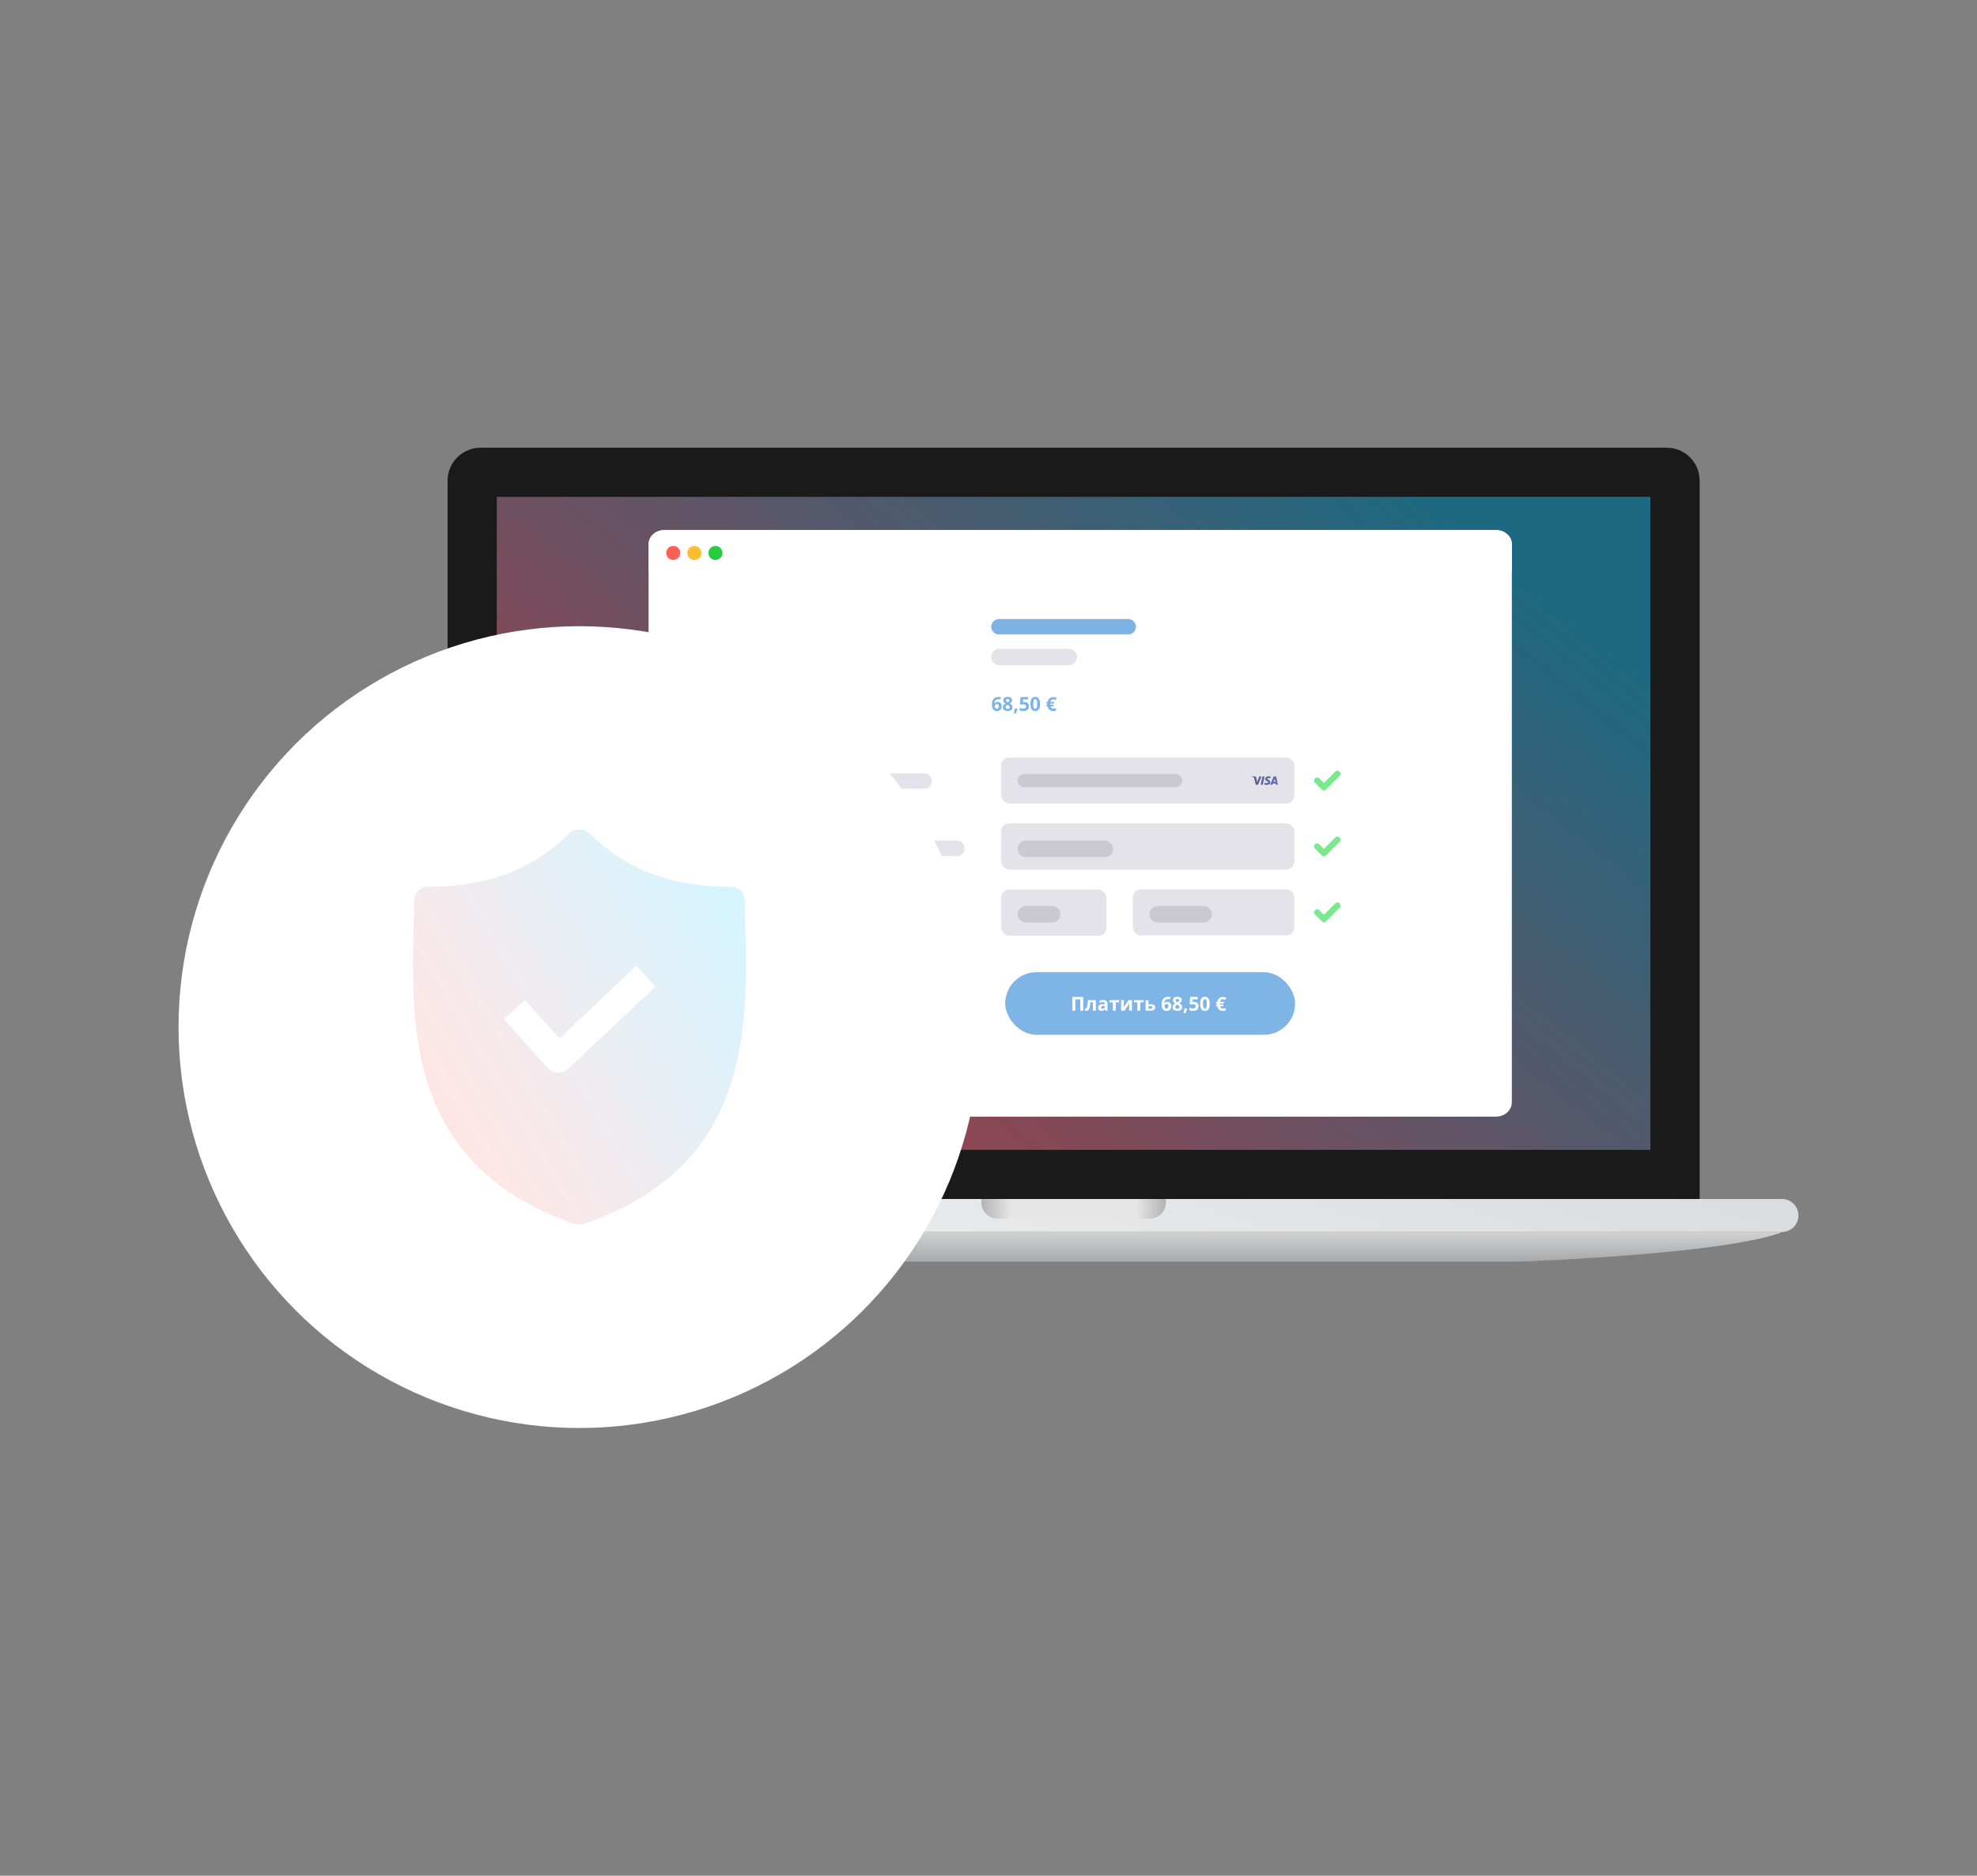 <svg xmlns="http://www.w3.org/2000/svg" id="Layer_2" data-name="Layer 2" viewBox="0 0 526 499"><rect x="0" y="0" width="526" height="499" fill="#808080" stroke="none"/><defs><linearGradient id="linear-gradient" x1="218.82" x2="366.74" y1="2433.81" y2="2616.91" gradientTransform="matrix(1 0 0 -1 0 2735.57)" gradientUnits="userSpaceOnUse"><stop offset="0" stop-color="#f64d65"/><stop offset="1" stop-color="#0099c8"/></linearGradient><linearGradient id="linear-gradient-2" x1="285.65" x2="285.65" y1="2399.07" y2="2407.83" gradientTransform="matrix(1 0 0 -1 0 2735.57)" gradientUnits="userSpaceOnUse"><stop offset="0" stop-color="#a1a4a6"/><stop offset="1" stop-color="#d1d1d1"/></linearGradient><linearGradient id="linear-gradient-3" x1="304.17" x2="267.96" y1="2471.28" y2="2355.82" gradientTransform="matrix(1 0 0 -1 0 2735.57)" gradientUnits="userSpaceOnUse"><stop offset="0" stop-color="#d9dde0"/><stop offset="1" stop-color="#f0f0f0"/></linearGradient><linearGradient id="linear-gradient-4" x1="261.1" x2="310.19" y1="2413.97" y2="2413.97" gradientTransform="matrix(1 0 0 -1 0 2735.57)" gradientUnits="userSpaceOnUse"><stop offset="0" stop-color="#b3b3b3"/><stop offset=".16" stop-color="#e6e6e6"/><stop offset=".84" stop-color="#e6e6e6"/><stop offset="1" stop-color="#b2b2b2"/></linearGradient><linearGradient id="linear-gradient-5" x1="332.98" x2="340" y1="2527.91" y2="2527.91" gradientTransform="matrix(1 0 0 -1 0 2735.57)" gradientUnits="userSpaceOnUse"><stop offset="0" stop-color="#0a0141"/><stop offset="1" stop-color="#0f218b"/></linearGradient><linearGradient id="linear-gradient-6" x1="116.45" x2="196.67" y1="2443.45" y2="2490.73" gradientTransform="matrix(1 0 0 -1 0 2735.57)" gradientUnits="userSpaceOnUse"><stop offset="0" stop-color="#ffe6e6"/><stop offset="1" stop-color="#d6f5ff"/></linearGradient><clipPath id="clippath"><path d="M332.98 204.14h7.01v7.01h-7.01z" class="cls-18"/></clipPath><clipPath id="clippath-1"><path d="M349.64 204.14h7.01v7.01h-7.01z" class="cls-18"/></clipPath><clipPath id="clippath-2"><path d="M349.64 221.67h7.01v7.01h-7.01z" class="cls-18"/></clipPath><clipPath id="clippath-3"><path d="M349.64 239.2h7.01v7.01h-7.01z" class="cls-18"/></clipPath><style>.cls-2{fill:#7eb4e5}.cls-3{fill:#fff}.cls-10{fill:#7ae88c}.cls-11{opacity:.6}.cls-12{fill:#c9c9cf}.cls-18{fill:none}.cls-23{fill:#e3e3e9}</style></defs><g id="Layer_1-2" data-name="Layer 1"><path d="M0 0h526v499H0z" class="cls-18"/><path fill="#1a1a1a" d="M119.09 127.87c0-4.84 3.93-8.77 8.77-8.77h315.58c4.84 0 8.77 3.92 8.77 8.77v191.1H119.09v-191.1Z"/><path d="M132.24 132.25h306.81v173.57H132.24V132.25Z" class="cls-18"/><g class="cls-11"><path fill="#fff" d="M132.24 132.25h306.81v173.57H132.24z" opacity=".7" style="isolation:isolate"/><path fill="url(#linear-gradient)" d="M132.24 132.25h306.81v173.57H132.24z" opacity=".2" style="isolation:isolate"/><path fill="url(#linear-gradient)" d="M132.24 132.25h306.81v173.57H132.24z" opacity=".8"/></g><path fill="url(#linear-gradient-2)" d="M474.12 327.74H97.17s9.32 5.3 69.25 7.89h238.44c59.93-2.59 69.25-7.89 69.25-7.89Z"/><path fill="url(#linear-gradient-3)" d="M97.17 318.97h376.95c2.42 0 4.38 1.96 4.38 4.38s-1.96 4.38-4.38 4.38H97.17c-2.42 0-4.38-1.96-4.38-4.38s1.96-4.38 4.38-4.38Z"/><path fill="url(#linear-gradient-4)" d="M261.1 318.97h49.09v.88c0 2.42-1.96 4.38-4.38 4.38h-40.32c-2.42 0-4.38-1.96-4.38-4.38v-.88Z"/><path d="M172.56 144.86c0-2.12 1.87-3.84 4.18-3.84h221.32c2.31 0 4.18 1.72 4.18 3.84v148.35c0 2.12-1.87 3.84-4.18 3.84H176.74c-2.31 0-4.18-1.72-4.18-3.84V144.86Z" class="cls-3"/><path d="M172.56 144.7c0-2.03 1.87-3.68 4.18-3.68h221.32c2.31 0 4.18 1.65 4.18 3.68v7.36H172.56v-7.36Z" class="cls-3"/><path fill="#ff5f57" d="M180.99 147.1c0 1.03-.84 1.87-1.87 1.87s-1.87-.84-1.87-1.87.84-1.87 1.87-1.87 1.87.84 1.87 1.87Z"/><path fill="#ffbd2e" d="M186.6 147.1c0 1.03-.84 1.87-1.87 1.87s-1.87-.84-1.87-1.87.84-1.87 1.87-1.87 1.87.84 1.87 1.87Z"/><path fill="#29cc41" d="M192.22 147.1c0 1.03-.84 1.87-1.87 1.87s-1.87-.84-1.87-1.87.84-1.87 1.87-1.87 1.87.84 1.87 1.87Z"/><path d="M220.2 205.72h25.66c1.13 0 2.05.92 2.05 2.05s-.92 2.05-2.05 2.05H220.2c-1.13 0-2.05-.92-2.05-2.05s.92-2.05 2.05-2.05Z" class="cls-23"/><rect width="78.02" height="12.27" x="266.36" y="201.51" class="cls-23" rx="2.19" ry="2.19"/><g clip-path="url(#clippath)"><path fill="url(#linear-gradient-5)" d="m335.64 206.55-.92 2.22h-.6l-.45-1.77c-.03-.11-.05-.15-.13-.19-.14-.08-.36-.15-.56-.19v-.07h.98c.12 0 .23.08.26.23l.24 1.28.59-1.51h.59Zm2.35 1.5c0-.59-.8-.62-.8-.88 0-.08.08-.16.24-.19.08-.01.3-.02.56.1l.1-.47c-.14-.05-.31-.1-.53-.1-.56 0-.95.3-.96.73 0 .32.28.5.5.6.22.11.3.18.3.28 0 .15-.18.21-.34.22-.29 0-.45-.08-.58-.14l-.1.49c.13.06.38.11.63.12.59 0 .98-.3.98-.76Zm1.48.72h.52l-.46-2.22h-.48c-.11 0-.2.06-.24.16l-.85 2.05h.59l.12-.33h.73l.07.34Zm-.63-.79.3-.83.17.83h-.47Zm-2.39-1.43-.47 2.22h-.56l.47-2.22h.56Z" class="cls-11"/></g><rect width="43.83" height="3.51" x="270.74" y="205.89" class="cls-12" rx="1.75" ry="1.75"/><path d="M220.2 223.63h34.39c1.13 0 2.05.92 2.05 2.05s-.92 2.05-2.05 2.05H220.2c-1.13 0-2.05-.92-2.05-2.05s.92-2.05 2.05-2.05Z" class="cls-23"/><rect width="78.02" height="12.27" x="266.36" y="219.04" class="cls-23" rx="2.19" ry="2.19"/><path d="M272.93 223.63h21.04a2.19 2.19 0 1 1 0 4.38h-21.04a2.19 2.19 0 1 1 0-4.38Z" class="cls-12"/><path d="M220.2 239.88h16.42c1.13 0 2.05.92 2.05 2.05s-.92 2.05-2.05 2.05H220.2c-1.13 0-2.05-.92-2.05-2.05s.92-2.05 2.05-2.05Z" class="cls-23"/><rect width="28.05" height="12.27" x="266.36" y="236.66" class="cls-23" rx="2.19" ry="2.19"/><path d="M272.93 241.04h7.01a2.19 2.19 0 1 1 0 4.38h-7.01a2.19 2.19 0 1 1 0-4.38Z" class="cls-12"/><rect width="42.95" height="12.27" x="301.42" y="236.57" class="cls-23" rx="2.19" ry="2.19"/><path d="M308 241.04h12.27a2.19 2.19 0 1 1 0 4.38H308a2.19 2.19 0 1 1 0-4.38Z" class="cls-12"/><g clip-path="url(#clippath-1)"><path d="M352.81 210.02c-.32.32-.83.32-1.15 0l-1.78-1.78c-.32-.32-.32-.83 0-1.15s.83-.32 1.15 0l1.06 1.06c.08.08.21.08.29 0l2.88-2.88c.32-.32.83-.32 1.15 0 .15.15.24.36.24.58s-.09.42-.24.58l-3.6 3.6Z" class="cls-10"/></g><g clip-path="url(#clippath-2)"><path d="M352.81 227.55c-.32.32-.83.32-1.15 0l-1.78-1.78c-.32-.32-.32-.83 0-1.15s.83-.32 1.15 0l1.06 1.06c.08.08.21.08.29 0l2.88-2.88c.32-.32.83-.32 1.15 0 .15.15.24.36.24.58s-.09.42-.24.58l-3.6 3.6Z" class="cls-10"/></g><g clip-path="url(#clippath-3)"><path d="M352.81 245.08c-.32.32-.83.32-1.15 0l-1.78-1.78c-.32-.32-.32-.83 0-1.15s.83-.32 1.15 0l1.06 1.06c.08.08.21.08.29 0l2.88-2.88c.32-.32.83-.32 1.15 0 .15.15.24.36.24.58s-.09.42-.24.58l-3.6 3.6Z" class="cls-10"/></g><rect width="77.14" height="16.66" x="267.44" y="258.63" fill="#7eb4e6" rx="8.33" ry="8.33"/><path d="M288.2 268.86h-.77v-3.01h-1.34v3.01h-.77v-3.65h2.89v3.65Zm3.36 0h-.76v-2.22h-.7c-.05.62-.12 1.09-.2 1.4-.08.31-.18.53-.31.67s-.29.2-.5.2c-.18 0-.32-.03-.43-.08v-.61c.08.03.16.05.24.05.09 0 .17-.07.24-.2.07-.14.12-.36.17-.68.05-.32.1-.76.13-1.32h2.11v2.79Zm2.57 0-.15-.38h-.02c-.13.16-.26.27-.4.34-.13.06-.31.09-.53.09-.27 0-.48-.08-.63-.23-.15-.15-.23-.37-.23-.65s.1-.51.31-.65.52-.22.94-.23l.48-.02v-.12c0-.28-.14-.42-.43-.42-.22 0-.49.07-.79.2l-.25-.51c.32-.17.68-.25 1.07-.25s.66.08.86.24c.2.16.3.41.3.74v1.86h-.53Zm-.22-1.29h-.29c-.22.02-.39.06-.49.13-.11.07-.16.18-.16.33 0 .21.12.32.37.32.18 0 .32-.05.42-.15.11-.1.16-.24.16-.4v-.23Zm3.85-1.5v.57h-.91v2.22h-.76v-2.22h-.92v-.57h2.59Zm1.26 0v1.1c0 .12-.02.4-.06.85l1.29-1.96h.92v2.79h-.74v-1.11c0-.2.02-.48.05-.84l-1.28 1.95h-.91v-2.79h.74Zm5.26 0v.57h-.91v2.22h-.76v-2.22h-.92v-.57h2.59Zm1.28 1.08h.54c.43 0 .75.07.95.21.21.14.31.34.31.62 0 .59-.41.89-1.23.89h-1.33v-2.79h.76v1.08Zm1.04.83c0-.11-.04-.19-.13-.23-.09-.05-.22-.07-.39-.07h-.52v.66h.53c.34 0 .51-.12.51-.35Zm2.45-.67c0-.72.15-1.26.46-1.61.31-.35.76-.53 1.37-.53.21 0 .37.01.49.04v.62c-.15-.03-.29-.05-.44-.05-.26 0-.48.04-.65.12-.17.08-.29.2-.37.35-.08.16-.13.38-.15.67h.03c.16-.28.43-.42.79-.42.33 0 .58.1.77.31.18.21.28.49.28.85 0 .39-.11.7-.33.93-.22.23-.52.34-.91.34-.27 0-.51-.06-.71-.19-.2-.12-.35-.31-.46-.55-.11-.24-.16-.53-.16-.87Zm1.32.98c.17 0 .29-.05.38-.16.09-.11.13-.27.13-.47 0-.18-.04-.32-.12-.42-.08-.1-.21-.15-.37-.15s-.29.05-.4.15c-.11.1-.16.22-.16.36 0 .2.05.37.15.5.1.14.24.2.4.2Zm2.89-3.13c.35 0 .63.08.84.24.21.16.32.37.32.64 0 .19-.05.35-.15.5-.1.14-.27.27-.5.39.27.15.47.3.59.46.12.16.18.33.18.52 0 .3-.12.54-.35.72-.23.18-.54.27-.93.27s-.71-.08-.94-.25c-.23-.17-.34-.41-.34-.72 0-.21.05-.39.16-.55.11-.16.29-.3.53-.43-.21-.13-.36-.27-.45-.42a.931.931 0 0 1-.14-.49c0-.26.11-.47.33-.63.22-.16.5-.24.85-.24Zm-.57 2.73c0 .14.05.25.15.33.1.08.24.12.41.12.19 0 .33-.04.43-.12.09-.08.14-.19.14-.33 0-.11-.05-.22-.14-.31-.09-.1-.25-.2-.46-.31-.35.16-.53.37-.53.62Zm.56-2.16c-.13 0-.24.03-.32.1-.08.07-.12.16-.12.27 0 .1.03.19.09.27.07.08.18.16.35.24.16-.08.28-.15.34-.23.07-.08.1-.17.1-.28 0-.12-.04-.21-.12-.27a.472.472 0 0 0-.32-.1Zm2.61 2.6c-.09.34-.23.73-.44 1.2h-.55c.11-.44.19-.86.25-1.25h.7l.04.06Zm1.87-1.79c.35 0 .63.1.84.3.21.2.31.47.31.81 0 .41-.13.72-.38.94-.25.22-.61.33-1.08.33-.41 0-.73-.07-.98-.2v-.67c.13.07.28.13.46.17.18.04.34.06.5.06.47 0 .71-.19.71-.58s-.24-.55-.73-.55c-.09 0-.19 0-.29.03-.11.02-.19.04-.26.05l-.31-.17.14-1.86h1.98v.65h-1.3l-.07.72.09-.02c.1-.02.23-.03.38-.03Zm4.13.51c0 .64-.11 1.11-.31 1.42-.21.31-.53.46-.96.46s-.74-.16-.95-.47c-.21-.32-.32-.78-.32-1.4s.1-1.12.31-1.42c.21-.31.53-.46.96-.46s.74.16.95.48c.22.32.32.79.32 1.4Zm-1.79 0c0 .45.04.77.11.96.08.19.21.29.39.29s.31-.1.39-.29c.08-.2.12-.52.12-.96s-.04-.77-.12-.96c-.08-.2-.21-.29-.39-.29s-.31.1-.39.29c-.08.2-.12.52-.12.96Zm5.3-1.23c-.2 0-.37.06-.5.18s-.22.29-.25.51h1.01v.44h-1.04v.29h.89v.44h-.84c.08.4.35.61.8.61.24 0 .47-.05.69-.14v.64c-.19.1-.44.15-.73.15-.41 0-.74-.11-1.01-.33-.26-.22-.43-.53-.5-.92h-.34v-.44h.29s-.01-.09-.01-.15v-.13h-.28v-.44h.33c.06-.4.23-.72.5-.95.27-.23.61-.35 1.01-.35.31 0 .61.07.88.21l-.24.58c-.11-.05-.22-.09-.32-.12s-.2-.05-.31-.05Z" class="cls-3"/><rect width="38.57" height="28.05" x="218.15" y="164.69" class="cls-3" rx="2.19" ry="2.19"/><rect width="38.57" height="28.05" x="218.15" y="164.69" class="cls-18" rx="2.19" ry="2.19"/><path d="M263.91 187.54c0-.72.15-1.26.46-1.61.31-.35.76-.53 1.37-.53.21 0 .37.01.49.04v.62c-.15-.03-.29-.05-.44-.05-.27 0-.48.04-.65.12-.17.08-.29.2-.37.35s-.13.38-.15.67h.03c.17-.28.43-.42.79-.42.33 0 .58.1.77.31.18.2.28.49.28.85 0 .39-.11.7-.33.93-.22.23-.52.34-.91.34-.27 0-.51-.06-.71-.19-.2-.12-.36-.31-.46-.55-.11-.24-.16-.53-.16-.87Zm1.32.98c.16 0 .29-.05.38-.17.09-.11.13-.27.13-.47 0-.18-.04-.32-.12-.42-.08-.1-.21-.15-.37-.15s-.29.05-.4.15c-.11.1-.17.22-.17.36 0 .2.05.37.15.5.11.14.24.2.4.2Zm2.89-3.13c.35 0 .63.08.84.24.21.16.32.37.32.64 0 .19-.05.35-.15.5-.1.14-.27.27-.5.39.27.15.47.3.59.46.12.16.18.33.18.52 0 .3-.12.54-.35.72-.24.18-.54.27-.93.27s-.71-.08-.94-.25c-.23-.17-.34-.41-.34-.72 0-.21.05-.39.16-.55.11-.16.29-.3.53-.43-.21-.13-.36-.27-.45-.42a.931.931 0 0 1-.14-.49c0-.26.11-.47.32-.63.22-.16.5-.24.85-.24Zm-.57 2.73c0 .14.05.25.15.33.1.08.24.12.41.12.19 0 .33-.04.43-.12.09-.08.14-.19.14-.33 0-.11-.05-.22-.14-.31-.09-.1-.25-.2-.46-.31-.35.16-.53.37-.53.62Zm.56-2.16c-.13 0-.24.03-.32.1-.08.07-.12.16-.12.27 0 .1.03.19.09.27.07.08.18.16.35.24.16-.08.28-.15.34-.23s.1-.17.1-.28c0-.12-.04-.21-.12-.27a.472.472 0 0 0-.32-.1Zm2.61 2.6c-.09.34-.23.73-.44 1.2h-.55c.11-.44.19-.86.25-1.25h.7l.04.06Zm1.87-1.8c.35 0 .63.1.84.3.21.2.31.47.31.81 0 .41-.13.72-.38.94s-.61.33-1.08.33c-.41 0-.73-.07-.98-.2v-.67c.13.07.28.13.46.17.17.04.34.07.5.07.47 0 .71-.19.71-.58s-.24-.55-.73-.55c-.09 0-.19 0-.29.03-.11.02-.19.03-.26.05l-.31-.17.14-1.86h1.98v.65h-1.3l-.07.72.09-.02c.1-.02.23-.04.38-.04Zm4.12.51c0 .64-.1 1.11-.31 1.42-.21.31-.53.46-.96.46s-.74-.16-.95-.47c-.21-.32-.32-.78-.32-1.4s.1-1.12.31-1.42c.21-.31.53-.46.96-.46s.74.16.95.48c.22.32.32.79.32 1.4Zm-1.79 0c0 .45.04.77.12.96.08.19.21.29.39.29s.31-.1.39-.29c.08-.2.12-.52.12-.96s-.04-.77-.12-.96c-.08-.2-.21-.29-.39-.29s-.31.1-.39.29c-.08.2-.12.52-.12.96Zm5.3-1.23c-.2 0-.37.06-.5.18s-.22.29-.25.51h1.01v.44h-1.04v.29h.89v.44h-.84c.09.4.35.61.8.61.24 0 .47-.05.69-.14v.64c-.19.1-.44.15-.73.15-.41 0-.74-.11-1.01-.33-.26-.22-.43-.53-.5-.92h-.34v-.44h.29v-.28h-.28v-.44h.33c.06-.4.23-.72.5-.95.27-.23.61-.35 1.01-.35.31 0 .61.07.88.2l-.24.58c-.11-.05-.22-.09-.32-.12s-.2-.04-.31-.04ZM265.78 164.69h34.39c1.13 0 2.05.92 2.05 2.05s-.92 2.05-2.05 2.05h-34.39c-1.13 0-2.05-.92-2.05-2.05s.92-2.05 2.05-2.05Z" class="cls-2"/><path d="M265.92 172.58h18.41a2.19 2.19 0 1 1 0 4.38h-18.41a2.19 2.19 0 1 1 0-4.38Z" class="cls-23"/><circle cx="154.15" cy="273.24" r="106.65" class="cls-3"/><path fill="url(#linear-gradient-6)" d="M198.31 247.72c-.13-2.77-.13-5.41-.13-8.05 0-2.14-1.64-3.77-3.77-3.77-15.72 0-27.67-4.53-37.61-14.21a3.884 3.884 0 0 0-5.28 0c-9.94 9.69-21.89 14.21-37.61 14.21-2.14 0-3.77 1.63-3.77 3.77 0 2.64 0 5.28-.13 8.05-.5 26.42-1.26 62.64 42.9 77.87l1.26.25 1.26-.25c44.03-15.22 43.4-51.32 42.89-77.87Zm-47.17 36.61c-.75.63-1.64 1.01-2.64 1.01h-.13c-1.01 0-2.01-.5-2.64-1.26l-11.7-12.96 5.66-5.03 9.18 10.19 20.38-19.37 5.16 5.54-23.27 21.89Z"/></g></svg>